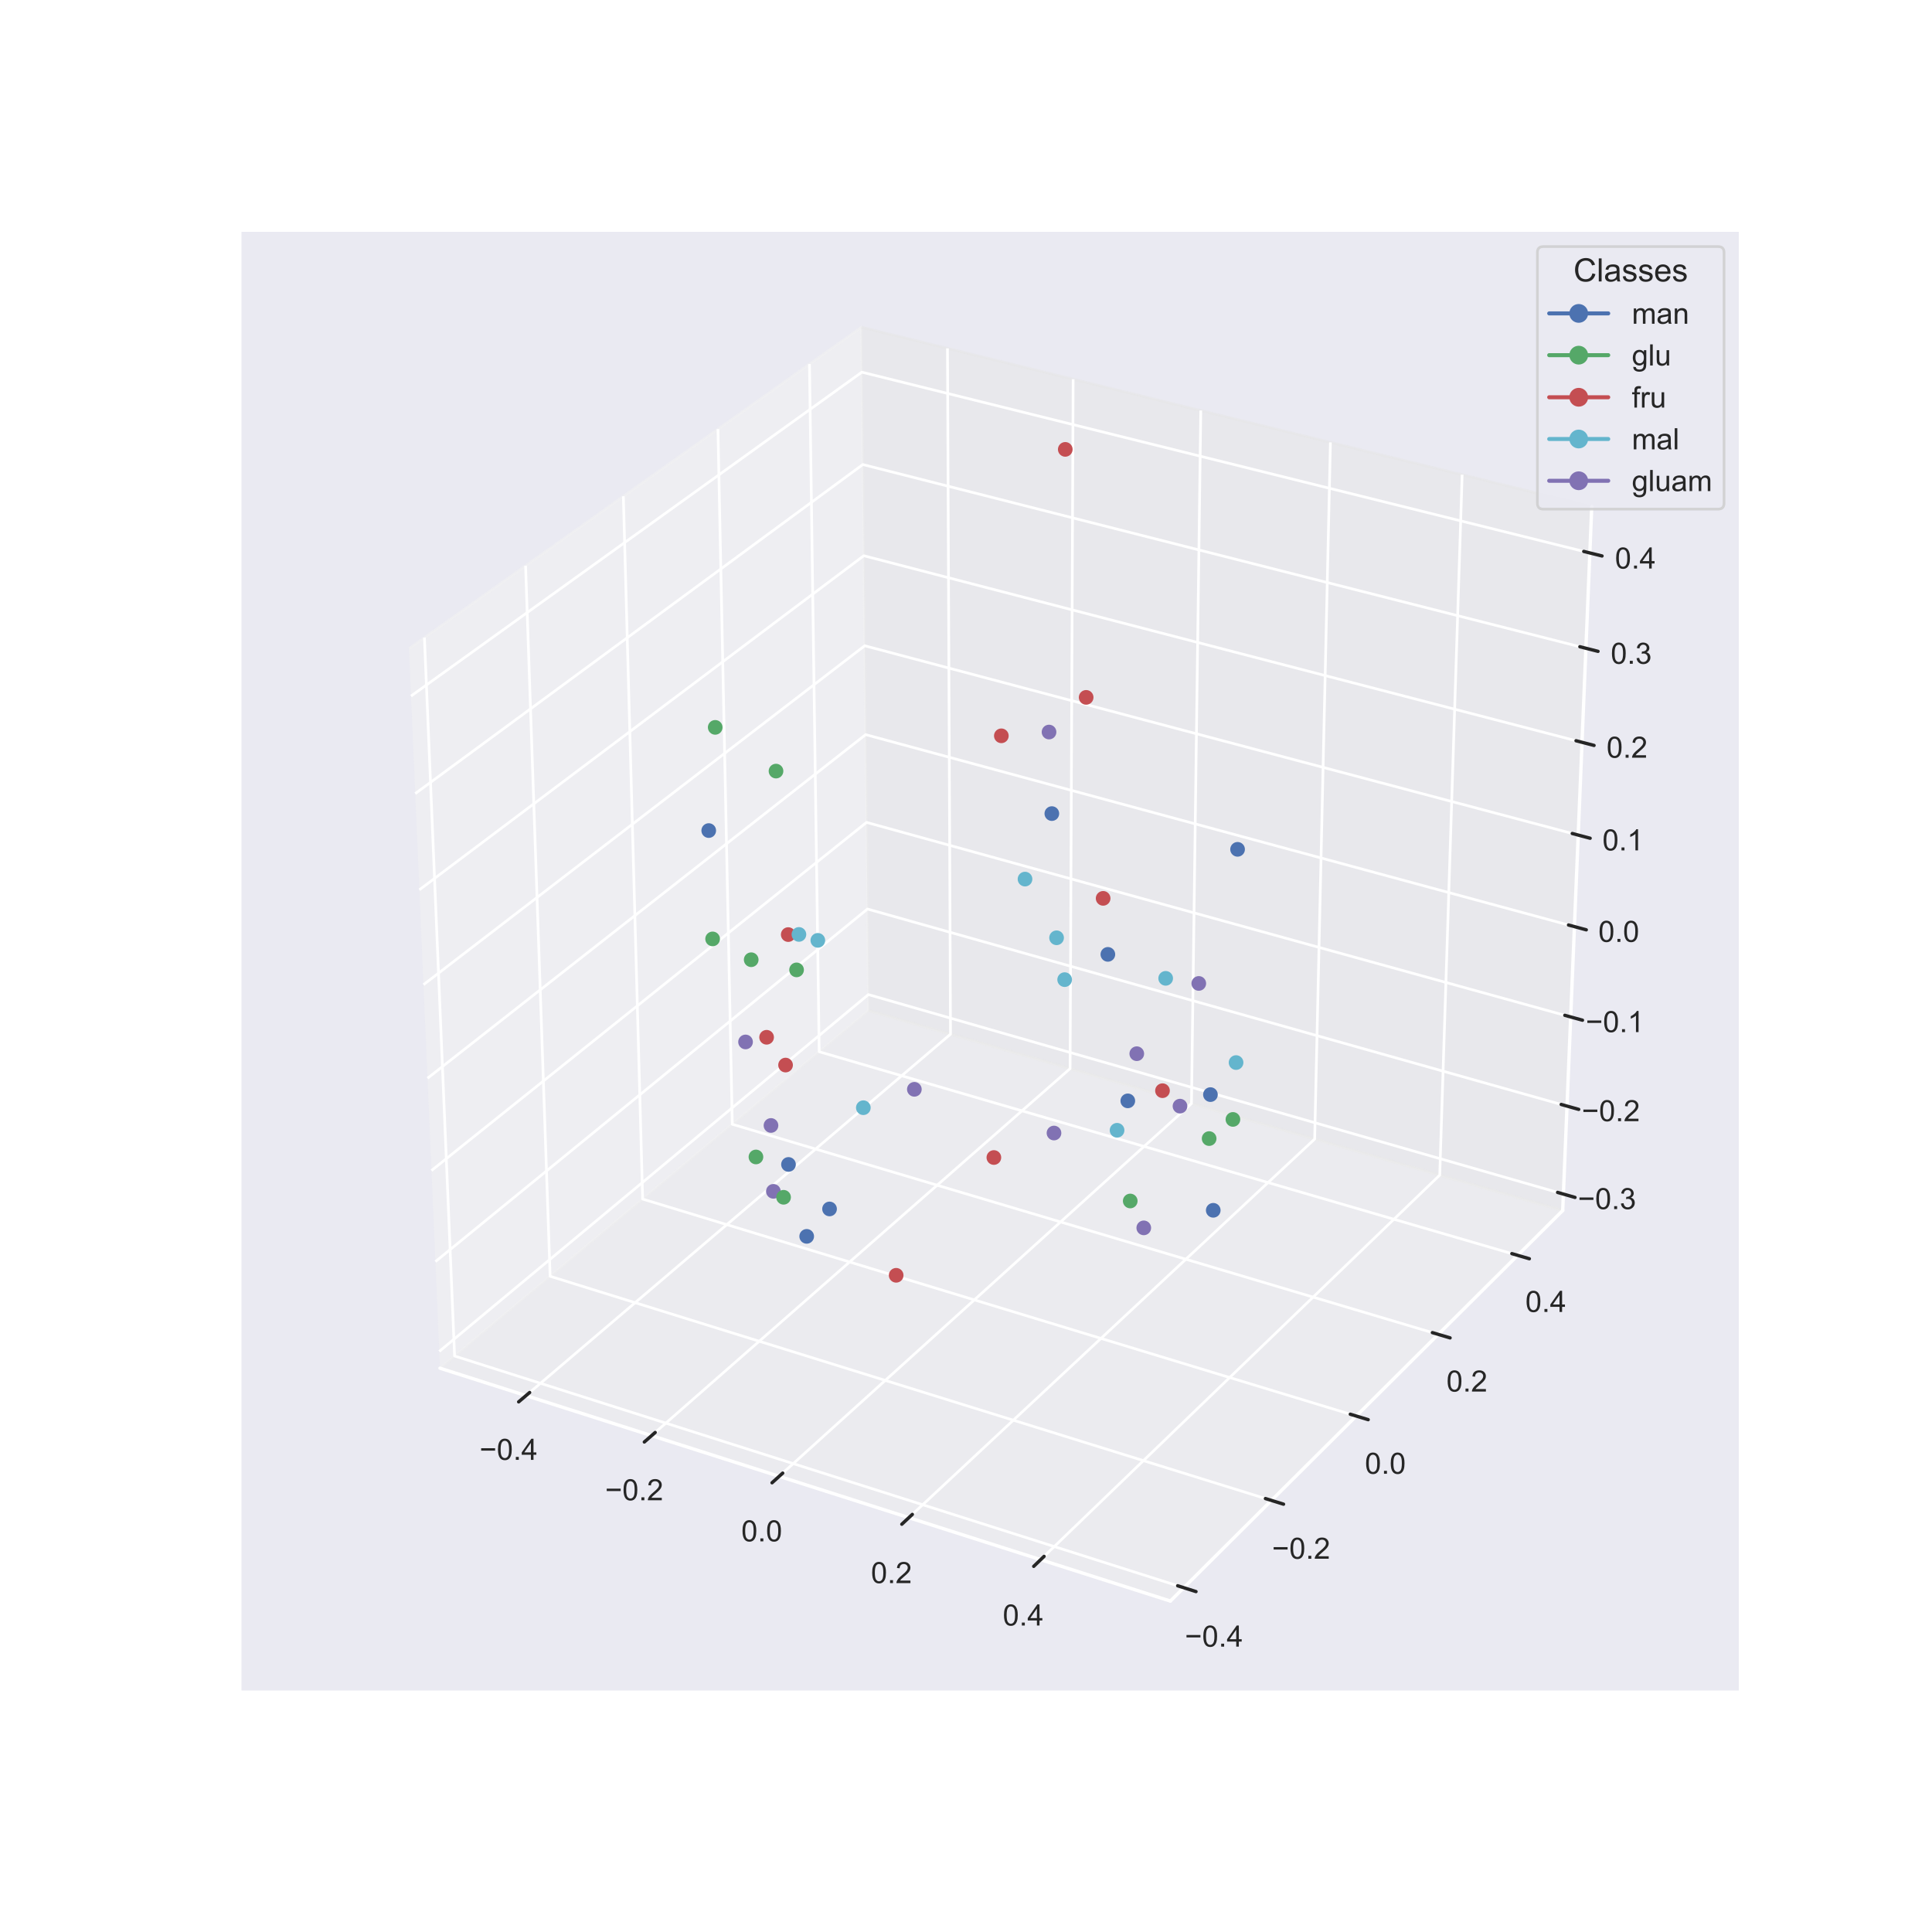 <?xml version="1.0" encoding="utf-8" standalone="no"?>
<!DOCTYPE svg PUBLIC "-//W3C//DTD SVG 1.1//EN"
  "http://www.w3.org/Graphics/SVG/1.1/DTD/svg11.dtd">
<!-- Created with matplotlib (https://matplotlib.org/) -->
<svg height="720pt" version="1.1" viewBox="0 0 720 720" width="720pt" xmlns="http://www.w3.org/2000/svg" xmlns:xlink="http://www.w3.org/1999/xlink">
 <defs>
  <style type="text/css">
*{stroke-linecap:butt;stroke-linejoin:round;}
  </style>
 </defs>
 <g id="figure_1">
  <g id="patch_1">
   <path d="M 0 720 
L 720 720 
L 720 0 
L 0 0 
z
" style="fill:#ffffff;"/>
  </g>
  <g id="patch_2">
   <path d="M 90 630 
L 648 630 
L 648 86.4 
L 90 86.4 
z
" style="fill:#eaeaf2;"/>
  </g>
  <g id="pane3d_1">
   <g id="patch_3">
    <path d="M 163.972 509.884 
L 323.674 376.605 
L 321.015 121.932 
L 152.408 241.68 
" style="fill:#f2f2f2;opacity:0.5;stroke:#f2f2f2;stroke-linejoin:miter;"/>
   </g>
  </g>
  <g id="pane3d_2">
   <g id="patch_4">
    <path d="M 323.674 376.605 
L 582.377 451.116 
L 593.201 188.764 
L 321.015 121.932 
" style="fill:#e6e6e6;opacity:0.5;stroke:#e6e6e6;stroke-linejoin:miter;"/>
   </g>
  </g>
  <g id="pane3d_3">
   <g id="patch_5">
    <path d="M 163.972 509.884 
L 436.162 596.664 
L 582.377 451.116 
L 323.674 376.605 
" style="fill:#ececec;opacity:0.5;stroke:#ececec;stroke-linejoin:miter;"/>
   </g>
  </g>
  <g id="axis3d_1">
   <g id="line2d_1">
    <path d="M 163.972 509.884 
L 436.162 596.664 
" style="fill:none;stroke:#ffffff;stroke-linecap:round;stroke-width:1.25;"/>
   </g>
   <g id="Line3DCollection_1">
    <path d="M 196.022 520.102 
L 354.227 385.405 
L 353.099 129.81 
" style="fill:none;stroke:#ffffff;"/>
    <path d="M 242.82 535.022 
L 398.794 398.241 
L 399.928 141.308 
" style="fill:none;stroke:#ffffff;"/>
    <path d="M 290.372 550.183 
L 444.027 411.269 
L 447.493 152.987 
" style="fill:none;stroke:#ffffff;"/>
    <path d="M 338.697 565.59 
L 489.941 424.493 
L 495.811 164.851 
" style="fill:none;stroke:#ffffff;"/>
    <path d="M 387.814 581.25 
L 536.551 437.918 
L 544.9 176.904 
" style="fill:none;stroke:#ffffff;"/>
   </g>
   <g id="xtick_1">
    <g id="line2d_2">
     <path clip-path="url(#p0a8c585d46)" d="M 376.541 350.854 
" style="fill:none;stroke:#ffffff;stroke-linecap:round;"/>
    </g>
    <g id="line2d_3">
     <path d="M 197.386 518.941 
L 193.291 522.428 
" style="fill:none;stroke:#262626;stroke-linecap:round;stroke-width:1.25;"/>
    </g>
    <g id="text_1">
     <!-- −0.4 -->
     <defs>
      <path d="M 52.828 31.203 
L 5.562 31.203 
L 5.562 39.406 
L 52.828 39.406 
z
" id="ArialMT-8722"/>
      <path d="M 4.156 35.297 
Q 4.156 48 6.766 55.734 
Q 9.375 63.484 14.516 67.672 
Q 19.672 71.875 27.484 71.875 
Q 33.25 71.875 37.594 69.547 
Q 41.938 67.234 44.766 62.859 
Q 47.609 58.5 49.219 52.219 
Q 50.828 45.953 50.828 35.297 
Q 50.828 22.703 48.234 14.969 
Q 45.656 7.234 40.5 3 
Q 35.359 -1.219 27.484 -1.219 
Q 17.141 -1.219 11.234 6.203 
Q 4.156 15.141 4.156 35.297 
z
M 13.188 35.297 
Q 13.188 17.672 17.312 11.828 
Q 21.438 6 27.484 6 
Q 33.547 6 37.672 11.859 
Q 41.797 17.719 41.797 35.297 
Q 41.797 52.984 37.672 58.781 
Q 33.547 64.594 27.391 64.594 
Q 21.344 64.594 17.719 59.469 
Q 13.188 52.938 13.188 35.297 
z
" id="ArialMT-48"/>
      <path d="M 9.078 0 
L 9.078 10.016 
L 19.094 10.016 
L 19.094 0 
z
" id="ArialMT-46"/>
      <path d="M 32.328 0 
L 32.328 17.141 
L 1.266 17.141 
L 1.266 25.203 
L 33.938 71.578 
L 41.109 71.578 
L 41.109 25.203 
L 50.781 25.203 
L 50.781 17.141 
L 41.109 17.141 
L 41.109 0 
z
M 32.328 25.203 
L 32.328 57.469 
L 9.906 25.203 
z
" id="ArialMT-52"/>
     </defs>
     <g style="fill:#262626;" transform="translate(178.698 544.044)scale(0.11 -0.11)">
      <use xlink:href="#ArialMT-8722"/>
      <use x="58.398" xlink:href="#ArialMT-48"/>
      <use x="114.014" xlink:href="#ArialMT-46"/>
      <use x="141.797" xlink:href="#ArialMT-52"/>
     </g>
    </g>
   </g>
   <g id="xtick_2">
    <g id="line2d_4">
     <path clip-path="url(#p0a8c585d46)" d="M 376.541 350.854 
" style="fill:none;stroke:#ffffff;stroke-linecap:round;"/>
    </g>
    <g id="line2d_5">
     <path d="M 244.165 533.843 
L 240.125 537.385 
" style="fill:none;stroke:#262626;stroke-linecap:round;stroke-width:1.25;"/>
    </g>
    <g id="text_2">
     <!-- −0.2 -->
     <defs>
      <path d="M 50.344 8.453 
L 50.344 0 
L 3.031 0 
Q 2.938 3.172 4.047 6.109 
Q 5.859 10.938 9.828 15.625 
Q 13.812 20.312 21.344 26.469 
Q 33.016 36.031 37.109 41.625 
Q 41.219 47.219 41.219 52.203 
Q 41.219 57.422 37.469 61 
Q 33.734 64.594 27.734 64.594 
Q 21.391 64.594 17.578 60.781 
Q 13.766 56.984 13.719 50.25 
L 4.688 51.172 
Q 5.609 61.281 11.656 66.578 
Q 17.719 71.875 27.938 71.875 
Q 38.234 71.875 44.234 66.156 
Q 50.25 60.453 50.25 52 
Q 50.25 47.703 48.484 43.547 
Q 46.734 39.406 42.656 34.812 
Q 38.578 30.219 29.109 22.219 
Q 21.188 15.578 18.938 13.203 
Q 16.703 10.844 15.234 8.453 
z
" id="ArialMT-50"/>
     </defs>
     <g style="fill:#262626;" transform="translate(225.493 559.108)scale(0.11 -0.11)">
      <use xlink:href="#ArialMT-8722"/>
      <use x="58.398" xlink:href="#ArialMT-48"/>
      <use x="114.014" xlink:href="#ArialMT-46"/>
      <use x="141.797" xlink:href="#ArialMT-50"/>
     </g>
    </g>
   </g>
   <g id="xtick_3">
    <g id="line2d_6">
     <path clip-path="url(#p0a8c585d46)" d="M 376.541 350.854 
" style="fill:none;stroke:#ffffff;stroke-linecap:round;"/>
    </g>
    <g id="line2d_7">
     <path d="M 291.698 548.984 
L 287.716 552.584 
" style="fill:none;stroke:#262626;stroke-linecap:round;stroke-width:1.25;"/>
    </g>
    <g id="text_3">
     <!-- 0.0 -->
     <g style="fill:#262626;" transform="translate(276.256 574.416)scale(0.11 -0.11)">
      <use xlink:href="#ArialMT-48"/>
      <use x="55.615" xlink:href="#ArialMT-46"/>
      <use x="83.398" xlink:href="#ArialMT-48"/>
     </g>
    </g>
   </g>
   <g id="xtick_4">
    <g id="line2d_8">
     <path clip-path="url(#p0a8c585d46)" d="M 376.541 350.854 
" style="fill:none;stroke:#ffffff;stroke-linecap:round;"/>
    </g>
    <g id="line2d_9">
     <path d="M 340.003 564.372 
L 336.081 568.031 
" style="fill:none;stroke:#262626;stroke-linecap:round;stroke-width:1.25;"/>
    </g>
    <g id="text_4">
     <!-- 0.2 -->
     <g style="fill:#262626;" transform="translate(324.58 589.972)scale(0.11 -0.11)">
      <use xlink:href="#ArialMT-48"/>
      <use x="55.615" xlink:href="#ArialMT-46"/>
      <use x="83.398" xlink:href="#ArialMT-50"/>
     </g>
    </g>
   </g>
   <g id="xtick_5">
    <g id="line2d_10">
     <path clip-path="url(#p0a8c585d46)" d="M 376.541 350.854 
" style="fill:none;stroke:#ffffff;stroke-linecap:round;"/>
    </g>
    <g id="line2d_11">
     <path d="M 389.099 580.012 
L 385.24 583.73 
" style="fill:none;stroke:#262626;stroke-linecap:round;stroke-width:1.25;"/>
    </g>
    <g id="text_5">
     <!-- 0.4 -->
     <g style="fill:#262626;" transform="translate(373.696 605.784)scale(0.11 -0.11)">
      <use xlink:href="#ArialMT-48"/>
      <use x="55.615" xlink:href="#ArialMT-46"/>
      <use x="83.398" xlink:href="#ArialMT-52"/>
     </g>
    </g>
   </g>
  </g>
  <g id="axis3d_2">
   <g id="line2d_12">
    <path d="M 582.377 451.116 
L 436.162 596.664 
" style="fill:none;stroke:#ffffff;stroke-linecap:round;stroke-width:1.25;"/>
   </g>
   <g id="Line3DCollection_2">
    <path d="M 158.172 237.586 
L 169.41 505.345 
L 441.158 591.691 
" style="fill:none;stroke:#ffffff;"/>
    <path d="M 195.866 210.815 
L 205.016 475.631 
L 473.834 559.164 
" style="fill:none;stroke:#ffffff;"/>
    <path d="M 232.307 184.934 
L 239.496 446.855 
L 505.43 527.712 
" style="fill:none;stroke:#ffffff;"/>
    <path d="M 267.556 159.9 
L 272.903 418.975 
L 536 497.281 
" style="fill:none;stroke:#ffffff;"/>
    <path d="M 301.67 135.671 
L 305.288 391.949 
L 565.593 467.824 
" style="fill:none;stroke:#ffffff;"/>
   </g>
   <g id="xtick_6">
    <g id="line2d_13">
     <path clip-path="url(#p0a8c585d46)" d="M 376.541 350.854 
" style="fill:none;stroke:#ffffff;stroke-linecap:round;"/>
    </g>
    <g id="line2d_14">
     <path d="M 438.883 590.968 
L 445.712 593.138 
" style="fill:none;stroke:#262626;stroke-linecap:round;stroke-width:1.25;"/>
    </g>
    <g id="text_6">
     <!-- −0.4 -->
     <g style="fill:#262626;" transform="translate(441.559 613.653)scale(0.11 -0.11)">
      <use xlink:href="#ArialMT-8722"/>
      <use x="58.398" xlink:href="#ArialMT-48"/>
      <use x="114.014" xlink:href="#ArialMT-46"/>
      <use x="141.797" xlink:href="#ArialMT-52"/>
     </g>
    </g>
   </g>
   <g id="xtick_7">
    <g id="line2d_15">
     <path clip-path="url(#p0a8c585d46)" d="M 376.541 350.854 
" style="fill:none;stroke:#ffffff;stroke-linecap:round;"/>
    </g>
    <g id="line2d_16">
     <path d="M 471.585 558.466 
L 478.335 560.563 
" style="fill:none;stroke:#262626;stroke-linecap:round;stroke-width:1.25;"/>
    </g>
    <g id="text_7">
     <!-- −0.2 -->
     <g style="fill:#262626;" transform="translate(474.037 580.899)scale(0.11 -0.11)">
      <use xlink:href="#ArialMT-8722"/>
      <use x="58.398" xlink:href="#ArialMT-48"/>
      <use x="114.014" xlink:href="#ArialMT-46"/>
      <use x="141.797" xlink:href="#ArialMT-50"/>
     </g>
    </g>
   </g>
   <g id="xtick_8">
    <g id="line2d_17">
     <path clip-path="url(#p0a8c585d46)" d="M 376.541 350.854 
" style="fill:none;stroke:#ffffff;stroke-linecap:round;"/>
    </g>
    <g id="line2d_18">
     <path d="M 503.208 527.036 
L 509.88 529.065 
" style="fill:none;stroke:#262626;stroke-linecap:round;stroke-width:1.25;"/>
    </g>
    <g id="text_8">
     <!-- 0.0 -->
     <g style="fill:#262626;" transform="translate(508.655 549.227)scale(0.11 -0.11)">
      <use xlink:href="#ArialMT-48"/>
      <use x="55.615" xlink:href="#ArialMT-46"/>
      <use x="83.398" xlink:href="#ArialMT-48"/>
     </g>
    </g>
   </g>
   <g id="xtick_9">
    <g id="line2d_19">
     <path clip-path="url(#p0a8c585d46)" d="M 376.541 350.854 
" style="fill:none;stroke:#ffffff;stroke-linecap:round;"/>
    </g>
    <g id="line2d_20">
     <path d="M 533.803 496.627 
L 540.4 498.591 
" style="fill:none;stroke:#262626;stroke-linecap:round;stroke-width:1.25;"/>
    </g>
    <g id="text_9">
     <!-- 0.2 -->
     <g style="fill:#262626;" transform="translate(539.04 518.583)scale(0.11 -0.11)">
      <use xlink:href="#ArialMT-48"/>
      <use x="55.615" xlink:href="#ArialMT-46"/>
      <use x="83.398" xlink:href="#ArialMT-50"/>
     </g>
    </g>
   </g>
   <g id="xtick_10">
    <g id="line2d_21">
     <path clip-path="url(#p0a8c585d46)" d="M 376.541 350.854 
" style="fill:none;stroke:#ffffff;stroke-linecap:round;"/>
    </g>
    <g id="line2d_22">
     <path d="M 563.421 467.19 
L 569.943 469.091 
" style="fill:none;stroke:#262626;stroke-linecap:round;stroke-width:1.25;"/>
    </g>
    <g id="text_10">
     <!-- 0.4 -->
     <g style="fill:#262626;" transform="translate(568.454 488.919)scale(0.11 -0.11)">
      <use xlink:href="#ArialMT-48"/>
      <use x="55.615" xlink:href="#ArialMT-46"/>
      <use x="83.398" xlink:href="#ArialMT-52"/>
     </g>
    </g>
   </g>
  </g>
  <g id="axis3d_3">
   <g id="line2d_23">
    <path d="M 582.377 451.116 
L 593.201 188.764 
" style="fill:none;stroke:#ffffff;stroke-linecap:round;stroke-width:1.25;"/>
   </g>
   <g id="Line3DCollection_3">
    <path d="M 582.63 444.997 
L 323.612 370.652 
L 163.702 503.638 
" style="fill:none;stroke:#ffffff;"/>
    <path d="M 583.982 412.208 
L 323.279 338.766 
L 162.259 470.166 
" style="fill:none;stroke:#ffffff;"/>
    <path d="M 585.353 378.986 
L 322.942 306.476 
L 160.796 436.237 
" style="fill:none;stroke:#ffffff;"/>
    <path d="M 586.742 345.322 
L 322.6 273.774 
L 159.313 401.841 
" style="fill:none;stroke:#ffffff;"/>
    <path d="M 588.149 311.208 
L 322.255 240.654 
L 157.81 366.97 
" style="fill:none;stroke:#ffffff;"/>
    <path d="M 589.576 276.633 
L 321.904 207.106 
L 156.286 331.612 
" style="fill:none;stroke:#ffffff;"/>
    <path d="M 591.022 241.589 
L 321.55 173.122 
L 154.74 295.758 
" style="fill:none;stroke:#ffffff;"/>
    <path d="M 592.487 206.067 
L 321.19 138.694 
L 153.172 259.397 
" style="fill:none;stroke:#ffffff;"/>
   </g>
   <g id="xtick_11">
    <g id="line2d_24">
     <path clip-path="url(#p0a8c585d46)" d="M 376.541 350.854 
" style="fill:none;stroke:#ffffff;stroke-linecap:round;"/>
    </g>
    <g id="line2d_25">
     <path d="M 580.468 444.376 
L 586.956 446.239 
" style="fill:none;stroke:#262626;stroke-linecap:round;stroke-width:1.25;"/>
    </g>
    <g id="text_11">
     <!-- −0.3 -->
     <defs>
      <path d="M 4.203 18.891 
L 12.984 20.062 
Q 14.5 12.594 18.141 9.297 
Q 21.781 6 27 6 
Q 33.203 6 37.469 10.297 
Q 41.75 14.594 41.75 20.953 
Q 41.75 27 37.797 30.922 
Q 33.844 34.859 27.734 34.859 
Q 25.25 34.859 21.531 33.891 
L 22.516 41.609 
Q 23.391 41.5 23.922 41.5 
Q 29.547 41.5 34.031 44.422 
Q 38.531 47.359 38.531 53.469 
Q 38.531 58.297 35.25 61.469 
Q 31.984 64.656 26.812 64.656 
Q 21.688 64.656 18.266 61.422 
Q 14.844 58.203 13.875 51.766 
L 5.078 53.328 
Q 6.688 62.156 12.391 67.016 
Q 18.109 71.875 26.609 71.875 
Q 32.469 71.875 37.391 69.359 
Q 42.328 66.844 44.938 62.5 
Q 47.562 58.156 47.562 53.266 
Q 47.562 48.641 45.062 44.828 
Q 42.578 41.016 37.703 38.766 
Q 44.047 37.312 47.562 32.688 
Q 51.078 28.078 51.078 21.141 
Q 51.078 11.766 44.234 5.25 
Q 37.406 -1.266 26.953 -1.266 
Q 17.531 -1.266 11.297 4.344 
Q 5.078 9.969 4.203 18.891 
z
" id="ArialMT-51"/>
     </defs>
     <g style="fill:#262626;" transform="translate(588.013 450.597)scale(0.11 -0.11)">
      <use xlink:href="#ArialMT-8722"/>
      <use x="58.398" xlink:href="#ArialMT-48"/>
      <use x="114.014" xlink:href="#ArialMT-46"/>
      <use x="141.797" xlink:href="#ArialMT-51"/>
     </g>
    </g>
   </g>
   <g id="xtick_12">
    <g id="line2d_26">
     <path clip-path="url(#p0a8c585d46)" d="M 376.541 350.854 
" style="fill:none;stroke:#ffffff;stroke-linecap:round;"/>
    </g>
    <g id="line2d_27">
     <path d="M 581.807 411.595 
L 588.339 413.435 
" style="fill:none;stroke:#262626;stroke-linecap:round;stroke-width:1.25;"/>
    </g>
    <g id="text_12">
     <!-- −0.2 -->
     <g style="fill:#262626;" transform="translate(589.47 417.835)scale(0.11 -0.11)">
      <use xlink:href="#ArialMT-8722"/>
      <use x="58.398" xlink:href="#ArialMT-48"/>
      <use x="114.014" xlink:href="#ArialMT-46"/>
      <use x="141.797" xlink:href="#ArialMT-50"/>
     </g>
    </g>
   </g>
   <g id="xtick_13">
    <g id="line2d_28">
     <path clip-path="url(#p0a8c585d46)" d="M 376.541 350.854 
" style="fill:none;stroke:#ffffff;stroke-linecap:round;"/>
    </g>
    <g id="line2d_29">
     <path d="M 583.162 378.381 
L 589.739 380.198 
" style="fill:none;stroke:#262626;stroke-linecap:round;stroke-width:1.25;"/>
    </g>
    <g id="text_13">
     <!-- −0.1 -->
     <defs>
      <path d="M 37.25 0 
L 28.469 0 
L 28.469 56 
Q 25.297 52.984 20.141 49.953 
Q 14.984 46.922 10.891 45.406 
L 10.891 53.906 
Q 18.266 57.375 23.781 62.297 
Q 29.297 67.234 31.594 71.875 
L 37.25 71.875 
z
" id="ArialMT-49"/>
     </defs>
     <g style="fill:#262626;" transform="translate(590.947 384.641)scale(0.11 -0.11)">
      <use xlink:href="#ArialMT-8722"/>
      <use x="58.398" xlink:href="#ArialMT-48"/>
      <use x="114.014" xlink:href="#ArialMT-46"/>
      <use x="141.797" xlink:href="#ArialMT-49"/>
     </g>
    </g>
   </g>
   <g id="xtick_14">
    <g id="line2d_30">
     <path clip-path="url(#p0a8c585d46)" d="M 376.541 350.854 
" style="fill:none;stroke:#ffffff;stroke-linecap:round;"/>
    </g>
    <g id="line2d_31">
     <path d="M 584.536 344.725 
L 591.158 346.519 
" style="fill:none;stroke:#262626;stroke-linecap:round;stroke-width:1.25;"/>
    </g>
    <g id="text_14">
     <!-- 0.0 -->
     <g style="fill:#262626;" transform="translate(595.656 351.006)scale(0.11 -0.11)">
      <use xlink:href="#ArialMT-48"/>
      <use x="55.615" xlink:href="#ArialMT-46"/>
      <use x="83.398" xlink:href="#ArialMT-48"/>
     </g>
    </g>
   </g>
   <g id="xtick_15">
    <g id="line2d_32">
     <path clip-path="url(#p0a8c585d46)" d="M 376.541 350.854 
" style="fill:none;stroke:#ffffff;stroke-linecap:round;"/>
    </g>
    <g id="line2d_33">
     <path d="M 585.928 310.618 
L 592.596 312.388 
" style="fill:none;stroke:#262626;stroke-linecap:round;stroke-width:1.25;"/>
    </g>
    <g id="text_15">
     <!-- 0.1 -->
     <g style="fill:#262626;" transform="translate(597.172 316.922)scale(0.11 -0.11)">
      <use xlink:href="#ArialMT-48"/>
      <use x="55.615" xlink:href="#ArialMT-46"/>
      <use x="83.398" xlink:href="#ArialMT-49"/>
     </g>
    </g>
   </g>
   <g id="xtick_16">
    <g id="line2d_34">
     <path clip-path="url(#p0a8c585d46)" d="M 376.541 350.854 
" style="fill:none;stroke:#ffffff;stroke-linecap:round;"/>
    </g>
    <g id="line2d_35">
     <path d="M 587.339 276.052 
L 594.053 277.796 
" style="fill:none;stroke:#262626;stroke-linecap:round;stroke-width:1.25;"/>
    </g>
    <g id="text_16">
     <!-- 0.2 -->
     <g style="fill:#262626;" transform="translate(598.709 282.378)scale(0.11 -0.11)">
      <use xlink:href="#ArialMT-48"/>
      <use x="55.615" xlink:href="#ArialMT-46"/>
      <use x="83.398" xlink:href="#ArialMT-50"/>
     </g>
    </g>
   </g>
   <g id="xtick_17">
    <g id="line2d_36">
     <path clip-path="url(#p0a8c585d46)" d="M 376.541 350.854 
" style="fill:none;stroke:#ffffff;stroke-linecap:round;"/>
    </g>
    <g id="line2d_37">
     <path d="M 588.769 241.017 
L 595.531 242.735 
" style="fill:none;stroke:#262626;stroke-linecap:round;stroke-width:1.25;"/>
    </g>
    <g id="text_17">
     <!-- 0.3 -->
     <g style="fill:#262626;" transform="translate(600.266 247.366)scale(0.11 -0.11)">
      <use xlink:href="#ArialMT-48"/>
      <use x="55.615" xlink:href="#ArialMT-46"/>
      <use x="83.398" xlink:href="#ArialMT-51"/>
     </g>
    </g>
   </g>
   <g id="xtick_18">
    <g id="line2d_38">
     <path clip-path="url(#p0a8c585d46)" d="M 376.541 350.854 
" style="fill:none;stroke:#ffffff;stroke-linecap:round;"/>
    </g>
    <g id="line2d_39">
     <path d="M 590.219 205.503 
L 597.028 207.194 
" style="fill:none;stroke:#262626;stroke-linecap:round;stroke-width:1.25;"/>
    </g>
    <g id="text_18">
     <!-- 0.4 -->
     <g style="fill:#262626;" transform="translate(601.845 211.876)scale(0.11 -0.11)">
      <use xlink:href="#ArialMT-48"/>
      <use x="55.615" xlink:href="#ArialMT-46"/>
      <use x="83.398" xlink:href="#ArialMT-52"/>
     </g>
    </g>
   </g>
  </g>
  <g id="axes_1">
   <g id="Path3DCollection_1">
    <defs>
     <path d="M 0 2.236 
C 0.593 2.236 1.162 2 1.581 1.581 
C 2 1.162 2.236 0.593 2.236 0 
C 2.236 -0.593 2 -1.162 1.581 -1.581 
C 1.162 -2 0.593 -2.236 0 -2.236 
C -0.593 -2.236 -1.162 -2 -1.581 -1.581 
C -2 -1.162 -2.236 -0.593 -2.236 0 
C -2.236 0.593 -2 1.162 -1.581 1.581 
C -1.162 2 -0.593 2.236 0 2.236 
z
" id="m73fd92c097" style="stroke:#64b5cd;"/>
    </defs>
    <g clip-path="url(#p0a8c585d46)">
     <use style="fill:#64b5cd;stroke:#64b5cd;" x="434.413" xlink:href="#m73fd92c097" y="364.598"/>
    </g>
   </g>
   <g id="Path3DCollection_2">
    <defs>
     <path d="M 0 2.236 
C 0.593 2.236 1.162 2 1.581 1.581 
C 2 1.162 2.236 0.593 2.236 0 
C 2.236 -0.593 2 -1.162 1.581 -1.581 
C 1.162 -2 0.593 -2.236 0 -2.236 
C -0.593 -2.236 -1.162 -2 -1.581 -1.581 
C -2 -1.162 -2.236 -0.593 -2.236 0 
C -2.236 0.593 -2 1.162 -1.581 1.581 
C -1.162 2 -0.593 2.236 0 2.236 
z
" id="m1c1979e01c" style="stroke:#c44e52;"/>
    </defs>
    <g clip-path="url(#p0a8c585d46)">
     <use style="fill:#c44e52;stroke:#c44e52;" x="373.172" xlink:href="#m1c1979e01c" y="274.218"/>
    </g>
   </g>
   <g id="Path3DCollection_3">
    <defs>
     <path d="M 0 2.236 
C 0.593 2.236 1.162 2 1.581 1.581 
C 2 1.162 2.236 0.593 2.236 0 
C 2.236 -0.593 2 -1.162 1.581 -1.581 
C 1.162 -2 0.593 -2.236 0 -2.236 
C -0.593 -2.236 -1.162 -2 -1.581 -1.581 
C -2 -1.162 -2.236 -0.593 -2.236 0 
C -2.236 0.593 -2 1.162 -1.581 1.581 
C -1.162 2 -0.593 2.236 0 2.236 
z
" id="m0b616874a9" style="stroke:#8172b3;"/>
    </defs>
    <g clip-path="url(#p0a8c585d46)">
     <use style="fill:#8172b3;stroke:#8172b3;" x="277.845" xlink:href="#m0b616874a9" y="388.303"/>
    </g>
   </g>
   <g id="Path3DCollection_4">
    <g clip-path="url(#p0a8c585d46)">
     <use style="fill:#8172b3;stroke:#8172b3;" x="287.323" xlink:href="#m0b616874a9" y="419.427"/>
    </g>
   </g>
   <g id="legend_1">
    <g id="patch_6">
     <path d="M 575.142 189.731 
L 640.3 189.731 
Q 642.5 189.731 642.5 187.531 
L 642.5 94.1 
Q 642.5 91.9 640.3 91.9 
L 575.142 91.9 
Q 572.942 91.9 572.942 94.1 
L 572.942 187.531 
Q 572.942 189.731 575.142 189.731 
z
" style="fill:#eaeaf2;opacity:0.8;stroke:#cccccc;stroke-linejoin:miter;"/>
    </g>
    <g id="text_19">
     <!-- Classes -->
     <defs>
      <path d="M 58.797 25.094 
L 68.266 22.703 
Q 65.281 11.031 57.547 4.906 
Q 49.812 -1.219 38.625 -1.219 
Q 27.047 -1.219 19.797 3.484 
Q 12.547 8.203 8.766 17.141 
Q 4.984 26.078 4.984 36.328 
Q 4.984 47.516 9.25 55.828 
Q 13.531 64.156 21.406 68.469 
Q 29.297 72.797 38.766 72.797 
Q 49.516 72.797 56.828 67.328 
Q 64.156 61.859 67.047 51.953 
L 57.719 49.75 
Q 55.219 57.562 50.484 61.125 
Q 45.75 64.703 38.578 64.703 
Q 30.328 64.703 24.781 60.734 
Q 19.234 56.781 16.984 50.109 
Q 14.75 43.453 14.75 36.375 
Q 14.75 27.25 17.406 20.438 
Q 20.062 13.625 25.672 10.25 
Q 31.297 6.891 37.844 6.891 
Q 45.797 6.891 51.312 11.469 
Q 56.844 16.062 58.797 25.094 
z
" id="ArialMT-67"/>
      <path d="M 6.391 0 
L 6.391 71.578 
L 15.188 71.578 
L 15.188 0 
z
" id="ArialMT-108"/>
      <path d="M 40.438 6.391 
Q 35.547 2.25 31.031 0.531 
Q 26.516 -1.172 21.344 -1.172 
Q 12.797 -1.172 8.203 3 
Q 3.609 7.172 3.609 13.672 
Q 3.609 17.484 5.344 20.625 
Q 7.078 23.781 9.891 25.688 
Q 12.703 27.594 16.219 28.562 
Q 18.797 29.25 24.031 29.891 
Q 34.672 31.156 39.703 32.906 
Q 39.75 34.719 39.75 35.203 
Q 39.75 40.578 37.25 42.781 
Q 33.891 45.75 27.25 45.75 
Q 21.047 45.75 18.094 43.578 
Q 15.141 41.406 13.719 35.891 
L 5.125 37.062 
Q 6.297 42.578 8.984 45.969 
Q 11.672 49.359 16.75 51.188 
Q 21.828 53.031 28.516 53.031 
Q 35.156 53.031 39.297 51.469 
Q 43.453 49.906 45.406 47.531 
Q 47.359 45.172 48.141 41.547 
Q 48.578 39.312 48.578 33.453 
L 48.578 21.734 
Q 48.578 9.469 49.141 6.219 
Q 49.703 2.984 51.375 0 
L 42.188 0 
Q 40.828 2.734 40.438 6.391 
z
M 39.703 26.031 
Q 34.906 24.078 25.344 22.703 
Q 19.922 21.922 17.672 20.938 
Q 15.438 19.969 14.203 18.094 
Q 12.984 16.219 12.984 13.922 
Q 12.984 10.406 15.641 8.062 
Q 18.312 5.719 23.438 5.719 
Q 28.516 5.719 32.469 7.938 
Q 36.422 10.156 38.281 14.016 
Q 39.703 17 39.703 22.797 
z
" id="ArialMT-97"/>
      <path d="M 3.078 15.484 
L 11.766 16.844 
Q 12.5 11.625 15.844 8.844 
Q 19.188 6.062 25.203 6.062 
Q 31.25 6.062 34.172 8.516 
Q 37.109 10.984 37.109 14.312 
Q 37.109 17.281 34.516 19 
Q 32.719 20.172 25.531 21.969 
Q 15.875 24.422 12.141 26.203 
Q 8.406 27.984 6.469 31.125 
Q 4.547 34.281 4.547 38.094 
Q 4.547 41.547 6.125 44.5 
Q 7.719 47.469 10.453 49.422 
Q 12.5 50.922 16.031 51.969 
Q 19.578 53.031 23.641 53.031 
Q 29.734 53.031 34.344 51.266 
Q 38.969 49.516 41.156 46.5 
Q 43.359 43.5 44.188 38.484 
L 35.594 37.312 
Q 35.016 41.312 32.203 43.547 
Q 29.391 45.797 24.266 45.797 
Q 18.219 45.797 15.625 43.797 
Q 13.031 41.797 13.031 39.109 
Q 13.031 37.406 14.109 36.031 
Q 15.188 34.625 17.484 33.688 
Q 18.797 33.203 25.25 31.453 
Q 34.578 28.953 38.25 27.359 
Q 41.938 25.781 44.031 22.75 
Q 46.141 19.734 46.141 15.234 
Q 46.141 10.844 43.578 6.953 
Q 41.016 3.078 36.172 0.953 
Q 31.344 -1.172 25.25 -1.172 
Q 15.141 -1.172 9.844 3.031 
Q 4.547 7.234 3.078 15.484 
z
" id="ArialMT-115"/>
      <path d="M 42.094 16.703 
L 51.172 15.578 
Q 49.031 7.625 43.219 3.219 
Q 37.406 -1.172 28.375 -1.172 
Q 17 -1.172 10.328 5.828 
Q 3.656 12.844 3.656 25.484 
Q 3.656 38.578 10.391 45.797 
Q 17.141 53.031 27.875 53.031 
Q 38.281 53.031 44.875 45.953 
Q 51.469 38.875 51.469 26.031 
Q 51.469 25.25 51.422 23.688 
L 12.75 23.688 
Q 13.234 15.141 17.578 10.594 
Q 21.922 6.062 28.422 6.062 
Q 33.25 6.062 36.672 8.594 
Q 40.094 11.141 42.094 16.703 
z
M 13.234 30.906 
L 42.188 30.906 
Q 41.609 37.453 38.875 40.719 
Q 34.672 45.797 27.984 45.797 
Q 21.922 45.797 17.797 41.75 
Q 13.672 37.703 13.234 30.906 
z
" id="ArialMT-101"/>
     </defs>
     <g style="fill:#262626;" transform="translate(586.382 104.889)scale(0.12 -0.12)">
      <use xlink:href="#ArialMT-67"/>
      <use x="72.217" xlink:href="#ArialMT-108"/>
      <use x="94.434" xlink:href="#ArialMT-97"/>
      <use x="150.049" xlink:href="#ArialMT-115"/>
      <use x="200.049" xlink:href="#ArialMT-115"/>
      <use x="250.049" xlink:href="#ArialMT-101"/>
      <use x="305.664" xlink:href="#ArialMT-115"/>
     </g>
    </g>
    <g id="line2d_40">
     <path d="M 577.342 116.798 
L 599.342 116.798 
" style="fill:none;stroke:#4c72b0;stroke-linecap:round;stroke-width:1.5;"/>
    </g>
    <g id="line2d_41">
     <defs>
      <path d="M 0 3 
C 0.796 3 1.559 2.684 2.121 2.121 
C 2.684 1.559 3 0.796 3 0 
C 3 -0.796 2.684 -1.559 2.121 -2.121 
C 1.559 -2.684 0.796 -3 0 -3 
C -0.796 -3 -1.559 -2.684 -2.121 -2.121 
C -2.684 -1.559 -3 -0.796 -3 0 
C -3 0.796 -2.684 1.559 -2.121 2.121 
C -1.559 2.684 -0.796 3 0 3 
z
" id="me7a5459093" style="stroke:#4c72b0;"/>
     </defs>
     <g>
      <use style="fill:#4c72b0;stroke:#4c72b0;" x="588.342" xlink:href="#me7a5459093" y="116.798"/>
     </g>
    </g>
    <g id="text_20">
     <!-- man -->
     <defs>
      <path d="M 6.594 0 
L 6.594 51.859 
L 14.453 51.859 
L 14.453 44.578 
Q 16.891 48.391 20.938 50.703 
Q 25 53.031 30.172 53.031 
Q 35.938 53.031 39.625 50.641 
Q 43.312 48.25 44.828 43.953 
Q 50.984 53.031 60.844 53.031 
Q 68.562 53.031 72.703 48.75 
Q 76.859 44.484 76.859 35.594 
L 76.859 0 
L 68.109 0 
L 68.109 32.672 
Q 68.109 37.938 67.25 40.25 
Q 66.406 42.578 64.156 43.984 
Q 61.922 45.406 58.891 45.406 
Q 53.422 45.406 49.797 41.766 
Q 46.188 38.141 46.188 30.125 
L 46.188 0 
L 37.406 0 
L 37.406 33.688 
Q 37.406 39.547 35.25 42.469 
Q 33.109 45.406 28.219 45.406 
Q 24.516 45.406 21.359 43.453 
Q 18.219 41.5 16.797 37.734 
Q 15.375 33.984 15.375 26.906 
L 15.375 0 
z
" id="ArialMT-109"/>
      <path d="M 6.594 0 
L 6.594 51.859 
L 14.5 51.859 
L 14.5 44.484 
Q 20.219 53.031 31 53.031 
Q 35.688 53.031 39.625 51.344 
Q 43.562 49.656 45.516 46.922 
Q 47.469 44.188 48.25 40.438 
Q 48.734 37.984 48.734 31.891 
L 48.734 0 
L 39.938 0 
L 39.938 31.547 
Q 39.938 36.922 38.906 39.578 
Q 37.891 42.234 35.281 43.812 
Q 32.672 45.406 29.156 45.406 
Q 23.531 45.406 19.453 41.844 
Q 15.375 38.281 15.375 28.328 
L 15.375 0 
z
" id="ArialMT-110"/>
     </defs>
     <g style="fill:#262626;" transform="translate(608.142 120.648)scale(0.11 -0.11)">
      <use xlink:href="#ArialMT-109"/>
      <use x="83.301" xlink:href="#ArialMT-97"/>
      <use x="138.916" xlink:href="#ArialMT-110"/>
     </g>
    </g>
    <g id="line2d_42">
     <path d="M 577.342 132.358 
L 599.342 132.358 
" style="fill:none;stroke:#55a868;stroke-linecap:round;stroke-width:1.5;"/>
    </g>
    <g id="line2d_43">
     <defs>
      <path d="M 0 3 
C 0.796 3 1.559 2.684 2.121 2.121 
C 2.684 1.559 3 0.796 3 0 
C 3 -0.796 2.684 -1.559 2.121 -2.121 
C 1.559 -2.684 0.796 -3 0 -3 
C -0.796 -3 -1.559 -2.684 -2.121 -2.121 
C -2.684 -1.559 -3 -0.796 -3 0 
C -3 0.796 -2.684 1.559 -2.121 2.121 
C -1.559 2.684 -0.796 3 0 3 
z
" id="m9567c9896e" style="stroke:#55a868;"/>
     </defs>
     <g>
      <use style="fill:#55a868;stroke:#55a868;" x="588.342" xlink:href="#m9567c9896e" y="132.358"/>
     </g>
    </g>
    <g id="text_21">
     <!-- glu -->
     <defs>
      <path d="M 4.984 -4.297 
L 13.531 -5.562 
Q 14.062 -9.516 16.5 -11.328 
Q 19.781 -13.766 25.438 -13.766 
Q 31.547 -13.766 34.859 -11.328 
Q 38.188 -8.891 39.359 -4.5 
Q 40.047 -1.812 39.984 6.781 
Q 34.234 0 25.641 0 
Q 14.938 0 9.078 7.719 
Q 3.219 15.438 3.219 26.219 
Q 3.219 33.641 5.906 39.906 
Q 8.594 46.188 13.688 49.609 
Q 18.797 53.031 25.688 53.031 
Q 34.859 53.031 40.828 45.609 
L 40.828 51.859 
L 48.922 51.859 
L 48.922 7.031 
Q 48.922 -5.078 46.453 -10.125 
Q 44 -15.188 38.641 -18.109 
Q 33.297 -21.047 25.484 -21.047 
Q 16.219 -21.047 10.5 -16.875 
Q 4.781 -12.703 4.984 -4.297 
z
M 12.25 26.859 
Q 12.25 16.656 16.297 11.969 
Q 20.359 7.281 26.469 7.281 
Q 32.516 7.281 36.609 11.938 
Q 40.719 16.609 40.719 26.562 
Q 40.719 36.078 36.5 40.906 
Q 32.281 45.75 26.312 45.75 
Q 20.453 45.75 16.344 40.984 
Q 12.25 36.234 12.25 26.859 
z
" id="ArialMT-103"/>
      <path d="M 40.578 0 
L 40.578 7.625 
Q 34.516 -1.172 24.125 -1.172 
Q 19.531 -1.172 15.547 0.578 
Q 11.578 2.344 9.641 5 
Q 7.719 7.672 6.938 11.531 
Q 6.391 14.109 6.391 19.734 
L 6.391 51.859 
L 15.188 51.859 
L 15.188 23.094 
Q 15.188 16.219 15.719 13.812 
Q 16.547 10.359 19.234 8.375 
Q 21.922 6.391 25.875 6.391 
Q 29.828 6.391 33.297 8.422 
Q 36.766 10.453 38.203 13.938 
Q 39.656 17.438 39.656 24.078 
L 39.656 51.859 
L 48.438 51.859 
L 48.438 0 
z
" id="ArialMT-117"/>
     </defs>
     <g style="fill:#262626;" transform="translate(608.142 136.208)scale(0.11 -0.11)">
      <use xlink:href="#ArialMT-103"/>
      <use x="55.615" xlink:href="#ArialMT-108"/>
      <use x="77.832" xlink:href="#ArialMT-117"/>
     </g>
    </g>
    <g id="line2d_44">
     <path d="M 577.342 148.047 
L 599.342 148.047 
" style="fill:none;stroke:#c44e52;stroke-linecap:round;stroke-width:1.5;"/>
    </g>
    <g id="line2d_45">
     <defs>
      <path d="M 0 3 
C 0.796 3 1.559 2.684 2.121 2.121 
C 2.684 1.559 3 0.796 3 0 
C 3 -0.796 2.684 -1.559 2.121 -2.121 
C 1.559 -2.684 0.796 -3 0 -3 
C -0.796 -3 -1.559 -2.684 -2.121 -2.121 
C -2.684 -1.559 -3 -0.796 -3 0 
C -3 0.796 -2.684 1.559 -2.121 2.121 
C -1.559 2.684 -0.796 3 0 3 
z
" id="m2b78a3bd5e" style="stroke:#c44e52;"/>
     </defs>
     <g>
      <use style="fill:#c44e52;stroke:#c44e52;" x="588.342" xlink:href="#m2b78a3bd5e" y="148.047"/>
     </g>
    </g>
    <g id="text_22">
     <!-- fru -->
     <defs>
      <path d="M 8.688 0 
L 8.688 45.016 
L 0.922 45.016 
L 0.922 51.859 
L 8.688 51.859 
L 8.688 57.375 
Q 8.688 62.594 9.625 65.141 
Q 10.891 68.562 14.078 70.672 
Q 17.281 72.797 23.047 72.797 
Q 26.766 72.797 31.25 71.922 
L 29.938 64.266 
Q 27.203 64.75 24.75 64.75 
Q 20.75 64.75 19.094 63.031 
Q 17.438 61.328 17.438 56.641 
L 17.438 51.859 
L 27.547 51.859 
L 27.547 45.016 
L 17.438 45.016 
L 17.438 0 
z
" id="ArialMT-102"/>
      <path d="M 6.5 0 
L 6.5 51.859 
L 14.406 51.859 
L 14.406 44 
Q 17.438 49.516 20 51.266 
Q 22.562 53.031 25.641 53.031 
Q 30.078 53.031 34.672 50.203 
L 31.641 42.047 
Q 28.422 43.953 25.203 43.953 
Q 22.312 43.953 20.016 42.219 
Q 17.719 40.484 16.75 37.406 
Q 15.281 32.719 15.281 27.156 
L 15.281 0 
z
" id="ArialMT-114"/>
     </defs>
     <g style="fill:#262626;" transform="translate(608.142 151.897)scale(0.11 -0.11)">
      <use xlink:href="#ArialMT-102"/>
      <use x="27.783" xlink:href="#ArialMT-114"/>
      <use x="61.084" xlink:href="#ArialMT-117"/>
     </g>
    </g>
    <g id="line2d_46">
     <path d="M 577.342 163.606 
L 599.342 163.606 
" style="fill:none;stroke:#64b5cd;stroke-linecap:round;stroke-width:1.5;"/>
    </g>
    <g id="line2d_47">
     <defs>
      <path d="M 0 3 
C 0.796 3 1.559 2.684 2.121 2.121 
C 2.684 1.559 3 0.796 3 0 
C 3 -0.796 2.684 -1.559 2.121 -2.121 
C 1.559 -2.684 0.796 -3 0 -3 
C -0.796 -3 -1.559 -2.684 -2.121 -2.121 
C -2.684 -1.559 -3 -0.796 -3 0 
C -3 0.796 -2.684 1.559 -2.121 2.121 
C -1.559 2.684 -0.796 3 0 3 
z
" id="m3c60ef9af9" style="stroke:#64b5cd;"/>
     </defs>
     <g>
      <use style="fill:#64b5cd;stroke:#64b5cd;" x="588.342" xlink:href="#m3c60ef9af9" y="163.606"/>
     </g>
    </g>
    <g id="text_23">
     <!-- mal -->
     <g style="fill:#262626;" transform="translate(608.142 167.456)scale(0.11 -0.11)">
      <use xlink:href="#ArialMT-109"/>
      <use x="83.301" xlink:href="#ArialMT-97"/>
      <use x="138.916" xlink:href="#ArialMT-108"/>
     </g>
    </g>
    <g id="line2d_48">
     <path d="M 577.342 179.166 
L 599.342 179.166 
" style="fill:none;stroke:#8172b3;stroke-linecap:round;stroke-width:1.5;"/>
    </g>
    <g id="line2d_49">
     <defs>
      <path d="M 0 3 
C 0.796 3 1.559 2.684 2.121 2.121 
C 2.684 1.559 3 0.796 3 0 
C 3 -0.796 2.684 -1.559 2.121 -2.121 
C 1.559 -2.684 0.796 -3 0 -3 
C -0.796 -3 -1.559 -2.684 -2.121 -2.121 
C -2.684 -1.559 -3 -0.796 -3 0 
C -3 0.796 -2.684 1.559 -2.121 2.121 
C -1.559 2.684 -0.796 3 0 3 
z
" id="m05bed12026" style="stroke:#8172b3;"/>
     </defs>
     <g>
      <use style="fill:#8172b3;stroke:#8172b3;" x="588.342" xlink:href="#m05bed12026" y="179.166"/>
     </g>
    </g>
    <g id="text_24">
     <!-- gluam -->
     <g style="fill:#262626;" transform="translate(608.142 183.016)scale(0.11 -0.11)">
      <use xlink:href="#ArialMT-103"/>
      <use x="55.615" xlink:href="#ArialMT-108"/>
      <use x="77.832" xlink:href="#ArialMT-117"/>
      <use x="133.447" xlink:href="#ArialMT-97"/>
      <use x="189.062" xlink:href="#ArialMT-109"/>
     </g>
    </g>
   </g>
   <g id="Path3DCollection_5">
    <g clip-path="url(#p0a8c585d46)">
     <use style="fill:#8172b3;stroke:#8172b3;" x="288.218" xlink:href="#m0b616874a9" y="443.976"/>
    </g>
   </g>
   <g id="Path3DCollection_6">
    <defs>
     <path d="M 0 2.236 
C 0.593 2.236 1.162 2 1.581 1.581 
C 2 1.162 2.236 0.593 2.236 0 
C 2.236 -0.593 2 -1.162 1.581 -1.581 
C 1.162 -2 0.593 -2.236 0 -2.236 
C -0.593 -2.236 -1.162 -2 -1.581 -1.581 
C -2 -1.162 -2.236 -0.593 -2.236 0 
C -2.236 0.593 -2 1.162 -1.581 1.581 
C -1.162 2 -0.593 2.236 0 2.236 
z
" id="m3c4dc54c59" style="stroke:#55a868;"/>
    </defs>
    <g clip-path="url(#p0a8c585d46)">
     <use style="fill:#55a868;stroke:#55a868;" x="459.476" xlink:href="#m3c4dc54c59" y="417.174"/>
    </g>
   </g>
   <g id="Path3DCollection_7">
    <g clip-path="url(#p0a8c585d46)">
     <use style="fill:#64b5cd;stroke:#64b5cd;" x="393.755" xlink:href="#m73fd92c097" y="349.485"/>
    </g>
   </g>
   <g id="Path3DCollection_8">
    <g clip-path="url(#p0a8c585d46)">
     <use style="fill:#8172b3;stroke:#8172b3;" x="340.754" xlink:href="#m0b616874a9" y="405.959"/>
    </g>
   </g>
   <g id="Path3DCollection_9">
    <g clip-path="url(#p0a8c585d46)">
     <use style="fill:#c44e52;stroke:#c44e52;" x="396.996" xlink:href="#m1c1979e01c" y="167.47"/>
    </g>
   </g>
   <g id="Path3DCollection_10">
    <defs>
     <path d="M 0 2.236 
C 0.593 2.236 1.162 2 1.581 1.581 
C 2 1.162 2.236 0.593 2.236 0 
C 2.236 -0.593 2 -1.162 1.581 -1.581 
C 1.162 -2 0.593 -2.236 0 -2.236 
C -0.593 -2.236 -1.162 -2 -1.581 -1.581 
C -2 -1.162 -2.236 -0.593 -2.236 0 
C -2.236 0.593 -2 1.162 -1.581 1.581 
C -1.162 2 -0.593 2.236 0 2.236 
z
" id="m53e1a28afb" style="stroke:#4c72b0;"/>
    </defs>
    <g clip-path="url(#p0a8c585d46)">
     <use style="fill:#4c72b0;stroke:#4c72b0;" x="293.848" xlink:href="#m53e1a28afb" y="433.952"/>
    </g>
   </g>
   <g id="Path3DCollection_11">
    <g clip-path="url(#p0a8c585d46)">
     <use style="fill:#4c72b0;stroke:#4c72b0;" x="391.989" xlink:href="#m53e1a28afb" y="303.203"/>
    </g>
   </g>
   <g id="Path3DCollection_12">
    <g clip-path="url(#p0a8c585d46)">
     <use style="fill:#55a868;stroke:#55a868;" x="289.197" xlink:href="#m3c4dc54c59" y="287.366"/>
    </g>
   </g>
   <g id="Path3DCollection_13">
    <g clip-path="url(#p0a8c585d46)">
     <use style="fill:#55a868;stroke:#55a868;" x="281.719" xlink:href="#m3c4dc54c59" y="431.165"/>
    </g>
   </g>
   <g id="Path3DCollection_14">
    <g clip-path="url(#p0a8c585d46)">
     <use style="fill:#55a868;stroke:#55a868;" x="421.205" xlink:href="#m3c4dc54c59" y="447.575"/>
    </g>
   </g>
   <g id="Path3DCollection_15">
    <g clip-path="url(#p0a8c585d46)">
     <use style="fill:#c44e52;stroke:#c44e52;" x="293.751" xlink:href="#m1c1979e01c" y="348.292"/>
    </g>
   </g>
   <g id="Path3DCollection_16">
    <g clip-path="url(#p0a8c585d46)">
     <use style="fill:#55a868;stroke:#55a868;" x="296.859" xlink:href="#m3c4dc54c59" y="361.447"/>
    </g>
   </g>
   <g id="Path3DCollection_17">
    <g clip-path="url(#p0a8c585d46)">
     <use style="fill:#8172b3;stroke:#8172b3;" x="446.749" xlink:href="#m0b616874a9" y="366.497"/>
    </g>
   </g>
   <g id="Path3DCollection_18">
    <g clip-path="url(#p0a8c585d46)">
     <use style="fill:#8172b3;stroke:#8172b3;" x="426.25" xlink:href="#m0b616874a9" y="457.589"/>
    </g>
   </g>
   <g id="Path3DCollection_19">
    <g clip-path="url(#p0a8c585d46)">
     <use style="fill:#8172b3;stroke:#8172b3;" x="439.747" xlink:href="#m0b616874a9" y="412.226"/>
    </g>
   </g>
   <g id="Path3DCollection_20">
    <g clip-path="url(#p0a8c585d46)">
     <use style="fill:#4c72b0;stroke:#4c72b0;" x="412.869" xlink:href="#m53e1a28afb" y="355.666"/>
    </g>
   </g>
   <g id="Path3DCollection_21">
    <g clip-path="url(#p0a8c585d46)">
     <use style="fill:#55a868;stroke:#55a868;" x="279.952" xlink:href="#m3c4dc54c59" y="357.662"/>
    </g>
   </g>
   <g id="Path3DCollection_22">
    <g clip-path="url(#p0a8c585d46)">
     <use style="fill:#4c72b0;stroke:#4c72b0;" x="309.148" xlink:href="#m53e1a28afb" y="450.539"/>
    </g>
   </g>
   <g id="Path3DCollection_23">
    <g clip-path="url(#p0a8c585d46)">
     <use style="fill:#4c72b0;stroke:#4c72b0;" x="451.096" xlink:href="#m53e1a28afb" y="407.927"/>
    </g>
   </g>
   <g id="Path3DCollection_24">
    <g clip-path="url(#p0a8c585d46)">
     <use style="fill:#4c72b0;stroke:#4c72b0;" x="300.633" xlink:href="#m53e1a28afb" y="460.753"/>
    </g>
   </g>
   <g id="Path3DCollection_25">
    <g clip-path="url(#p0a8c585d46)">
     <use style="fill:#55a868;stroke:#55a868;" x="450.613" xlink:href="#m3c4dc54c59" y="424.315"/>
    </g>
   </g>
   <g id="Path3DCollection_26">
    <g clip-path="url(#p0a8c585d46)">
     <use style="fill:#4c72b0;stroke:#4c72b0;" x="452.143" xlink:href="#m53e1a28afb" y="451.043"/>
    </g>
   </g>
   <g id="Path3DCollection_27">
    <g clip-path="url(#p0a8c585d46)">
     <use style="fill:#64b5cd;stroke:#64b5cd;" x="396.77" xlink:href="#m73fd92c097" y="365.081"/>
    </g>
   </g>
   <g id="Path3DCollection_28">
    <g clip-path="url(#p0a8c585d46)">
     <use style="fill:#64b5cd;stroke:#64b5cd;" x="416.298" xlink:href="#m73fd92c097" y="421.22"/>
    </g>
   </g>
   <g id="Path3DCollection_29">
    <g clip-path="url(#p0a8c585d46)">
     <use style="fill:#c44e52;stroke:#c44e52;" x="285.691" xlink:href="#m1c1979e01c" y="386.562"/>
    </g>
   </g>
   <g id="Path3DCollection_30">
    <g clip-path="url(#p0a8c585d46)">
     <use style="fill:#55a868;stroke:#55a868;" x="292.013" xlink:href="#m3c4dc54c59" y="446.19"/>
    </g>
   </g>
   <g id="Path3DCollection_31">
    <g clip-path="url(#p0a8c585d46)">
     <use style="fill:#4c72b0;stroke:#4c72b0;" x="420.298" xlink:href="#m53e1a28afb" y="410.259"/>
    </g>
   </g>
   <g id="Path3DCollection_32">
    <g clip-path="url(#p0a8c585d46)">
     <use style="fill:#c44e52;stroke:#c44e52;" x="404.778" xlink:href="#m1c1979e01c" y="259.891"/>
    </g>
   </g>
   <g id="Path3DCollection_33">
    <g clip-path="url(#p0a8c585d46)">
     <use style="fill:#4c72b0;stroke:#4c72b0;" x="461.208" xlink:href="#m53e1a28afb" y="316.524"/>
    </g>
   </g>
   <g id="Path3DCollection_34">
    <g clip-path="url(#p0a8c585d46)">
     <use style="fill:#8172b3;stroke:#8172b3;" x="390.944" xlink:href="#m0b616874a9" y="272.811"/>
    </g>
   </g>
   <g id="Path3DCollection_35">
    <g clip-path="url(#p0a8c585d46)">
     <use style="fill:#c44e52;stroke:#c44e52;" x="411.107" xlink:href="#m1c1979e01c" y="334.791"/>
    </g>
   </g>
   <g id="Path3DCollection_36">
    <g clip-path="url(#p0a8c585d46)">
     <use style="fill:#c44e52;stroke:#c44e52;" x="292.758" xlink:href="#m1c1979e01c" y="396.919"/>
    </g>
   </g>
   <g id="Path3DCollection_37">
    <g clip-path="url(#p0a8c585d46)">
     <use style="fill:#55a868;stroke:#55a868;" x="266.54" xlink:href="#m3c4dc54c59" y="271.069"/>
    </g>
   </g>
   <g id="Path3DCollection_38">
    <g clip-path="url(#p0a8c585d46)">
     <use style="fill:#8172b3;stroke:#8172b3;" x="423.644" xlink:href="#m0b616874a9" y="392.683"/>
    </g>
   </g>
   <g id="Path3DCollection_39">
    <g clip-path="url(#p0a8c585d46)">
     <use style="fill:#55a868;stroke:#55a868;" x="265.572" xlink:href="#m3c4dc54c59" y="349.905"/>
    </g>
   </g>
   <g id="Path3DCollection_40">
    <g clip-path="url(#p0a8c585d46)">
     <use style="fill:#8172b3;stroke:#8172b3;" x="392.792" xlink:href="#m0b616874a9" y="422.248"/>
    </g>
   </g>
   <g id="Path3DCollection_41">
    <g clip-path="url(#p0a8c585d46)">
     <use style="fill:#64b5cd;stroke:#64b5cd;" x="460.647" xlink:href="#m73fd92c097" y="395.986"/>
    </g>
   </g>
   <g id="Path3DCollection_42">
    <g clip-path="url(#p0a8c585d46)">
     <use style="fill:#c44e52;stroke:#c44e52;" x="370.386" xlink:href="#m1c1979e01c" y="431.373"/>
    </g>
   </g>
   <g id="Path3DCollection_43">
    <g clip-path="url(#p0a8c585d46)">
     <use style="fill:#64b5cd;stroke:#64b5cd;" x="321.741" xlink:href="#m73fd92c097" y="412.809"/>
    </g>
   </g>
   <g id="Path3DCollection_44">
    <g clip-path="url(#p0a8c585d46)">
     <use style="fill:#64b5cd;stroke:#64b5cd;" x="381.993" xlink:href="#m73fd92c097" y="327.614"/>
    </g>
   </g>
   <g id="Path3DCollection_45">
    <g clip-path="url(#p0a8c585d46)">
     <use style="fill:#c44e52;stroke:#c44e52;" x="333.974" xlink:href="#m1c1979e01c" y="475.265"/>
    </g>
   </g>
   <g id="Path3DCollection_46">
    <g clip-path="url(#p0a8c585d46)">
     <use style="fill:#4c72b0;stroke:#4c72b0;" x="264.125" xlink:href="#m53e1a28afb" y="309.528"/>
    </g>
   </g>
   <g id="Path3DCollection_47">
    <g clip-path="url(#p0a8c585d46)">
     <use style="fill:#64b5cd;stroke:#64b5cd;" x="297.733" xlink:href="#m73fd92c097" y="348.236"/>
    </g>
   </g>
   <g id="Path3DCollection_48">
    <g clip-path="url(#p0a8c585d46)">
     <use style="fill:#64b5cd;stroke:#64b5cd;" x="304.781" xlink:href="#m73fd92c097" y="350.441"/>
    </g>
   </g>
   <g id="Path3DCollection_49">
    <g clip-path="url(#p0a8c585d46)">
     <use style="fill:#c44e52;stroke:#c44e52;" x="433.226" xlink:href="#m1c1979e01c" y="406.469"/>
    </g>
   </g>
  </g>
 </g>
 <defs>
  <clipPath id="p0a8c585d46">
   <rect height="543.6" width="558" x="90" y="86.4"/>
  </clipPath>
 </defs>
</svg>
